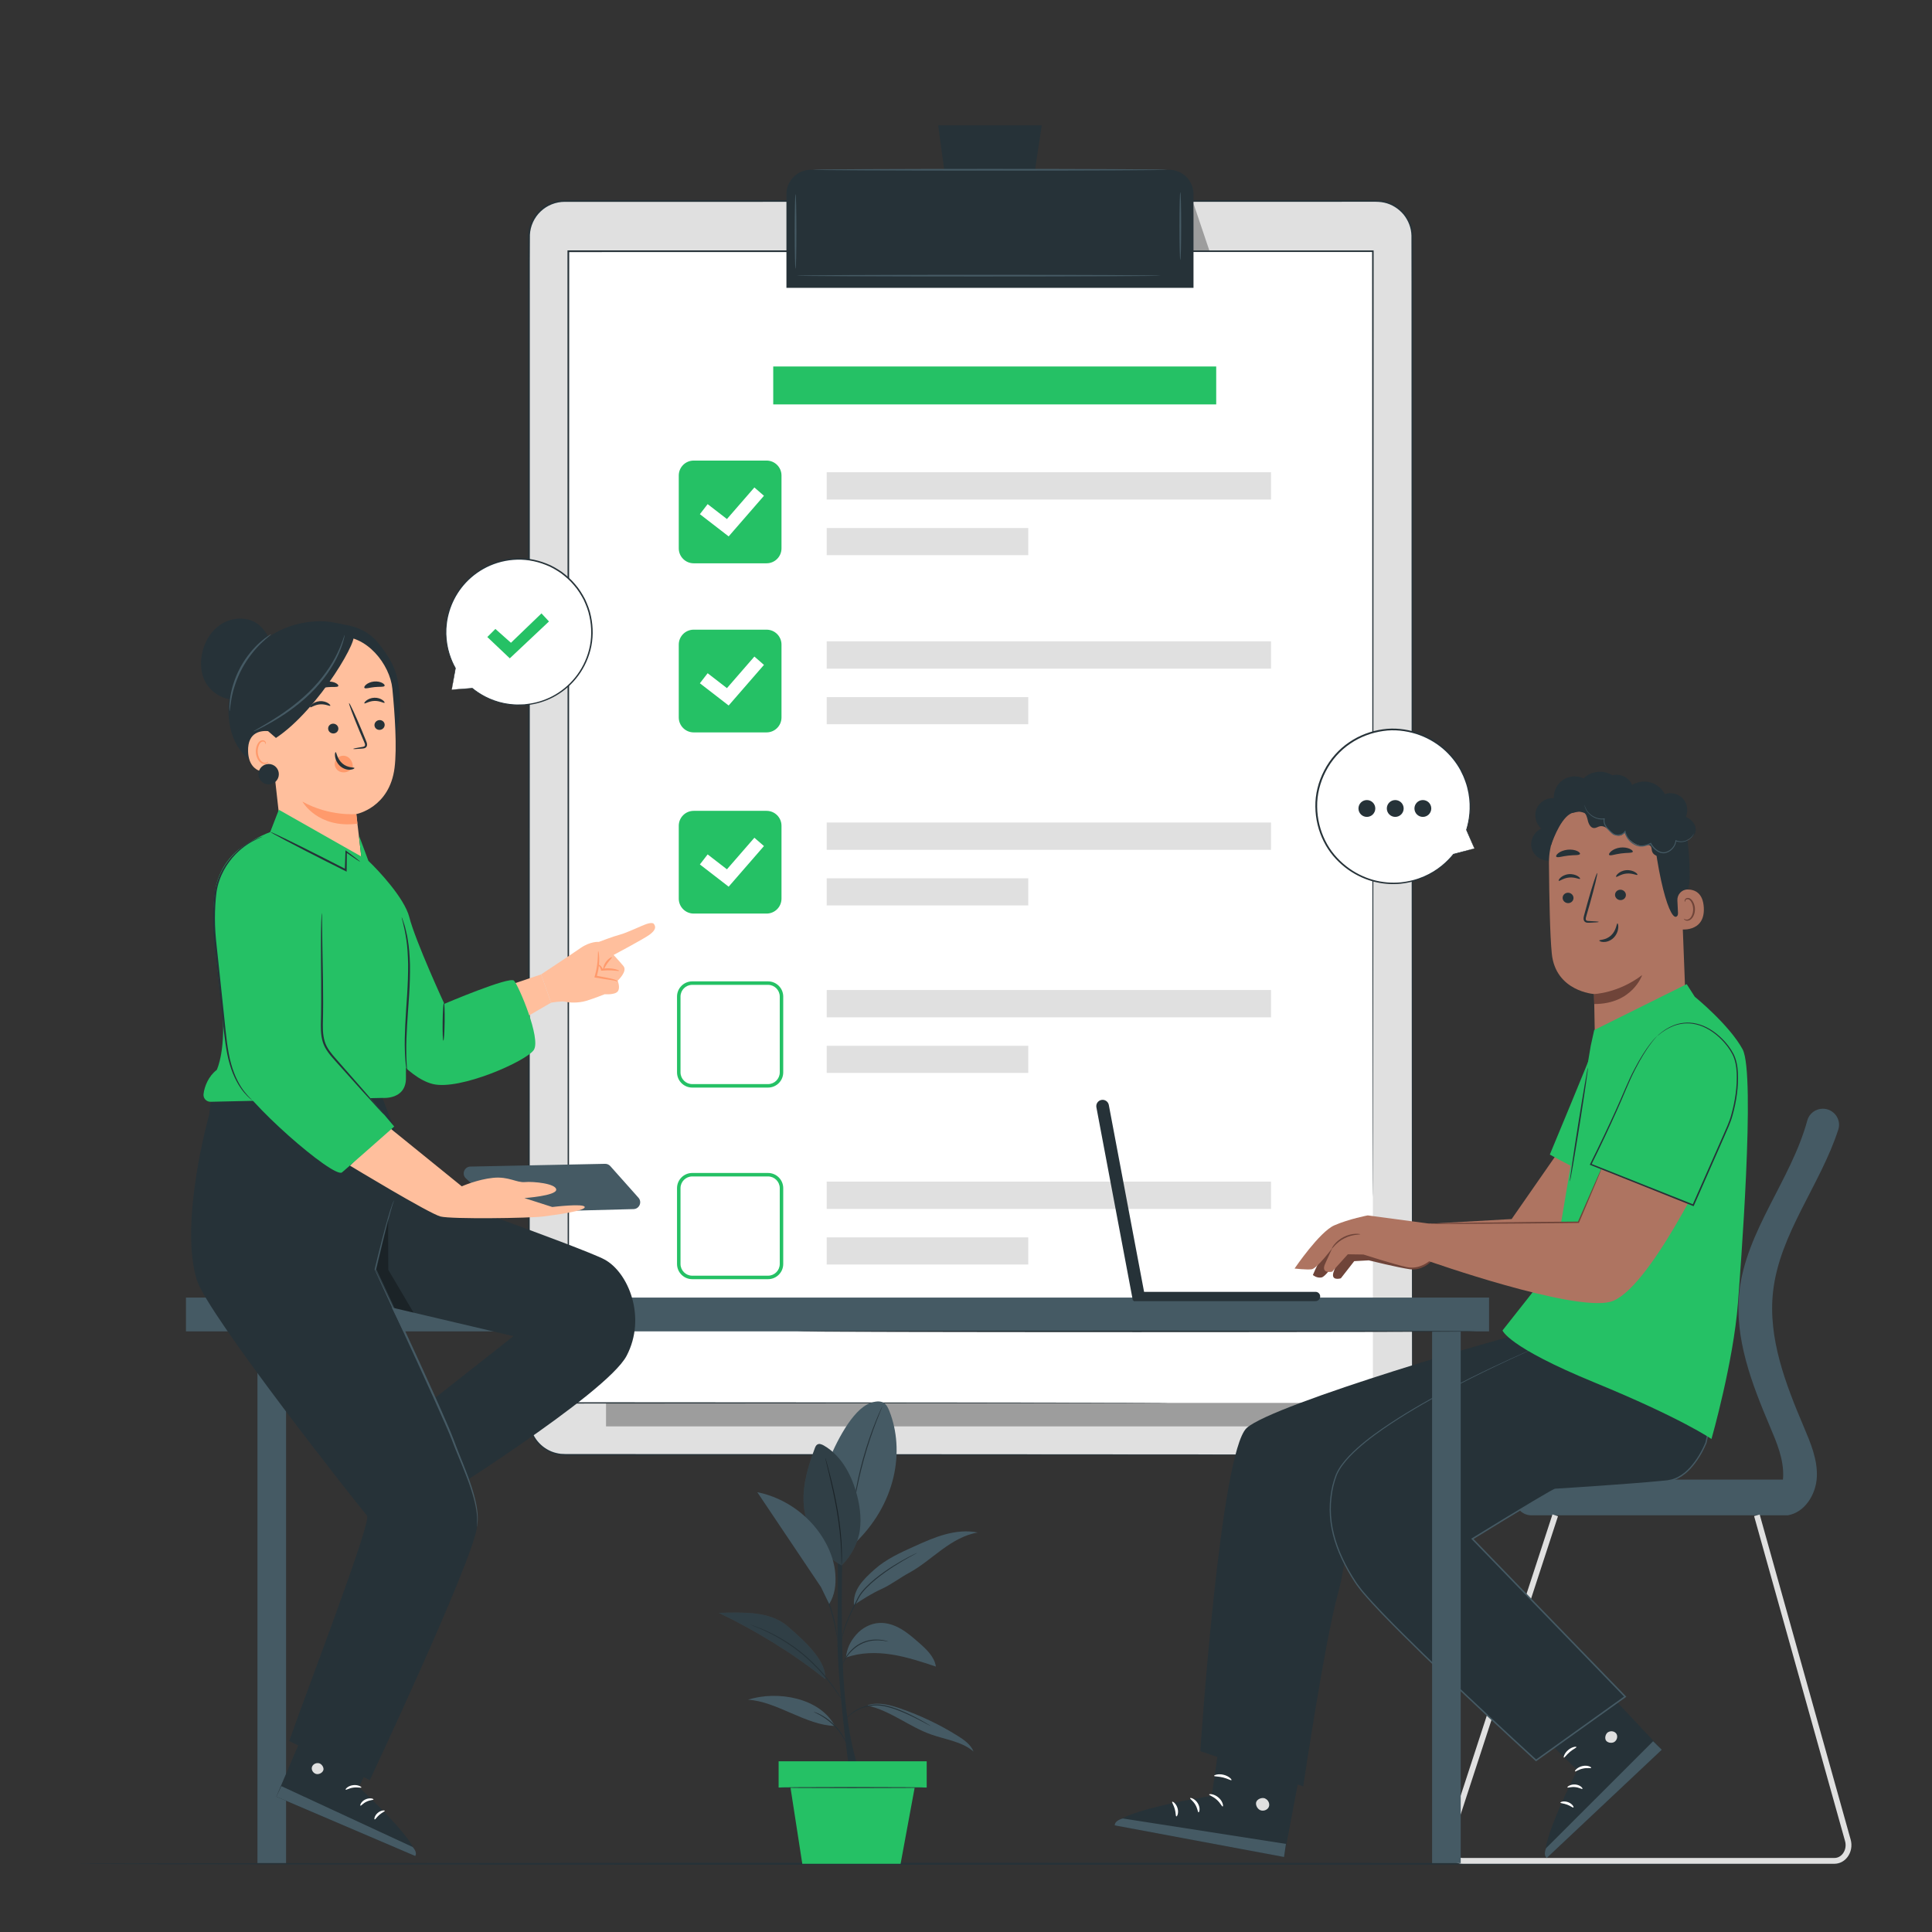 <svg width="500" height="500" viewBox="0 0 500 500" fill="none" xmlns="http://www.w3.org/2000/svg">
<rect x="0" y="0" width="500" height="500" fill="#333333" stroke="none"/>
<path d="M480.143 482.342C480.143 482.486 377.096 482.602 250.011 482.602C122.882 482.602 19.857 482.485 19.857 482.342C19.857 482.198 122.881 482.082 250.011 482.082C377.096 482.082 480.143 482.199 480.143 482.342Z" fill="#263238"/>
<path d="M356.259 376.48H146.128C141.028 376.48 136.893 372.345 136.893 367.245V61.248C136.893 56.147 141.028 52.013 146.128 52.013H356.259C361.36 52.013 365.494 56.148 365.494 61.248V367.245C365.494 372.345 361.359 376.48 356.259 376.48Z" fill="#E0E0E0"/>
<path d="M356.259 376.48C356.259 376.48 356.497 376.46 356.967 376.433C357.436 376.401 358.134 376.294 359.025 376.034C359.905 375.745 360.973 375.259 362.046 374.395C363.103 373.53 364.165 372.265 364.818 370.576C365.162 369.74 365.356 368.789 365.418 367.784C365.471 366.776 365.43 365.703 365.44 364.584C365.437 362.343 365.433 359.892 365.43 357.238C365.424 351.928 365.417 345.802 365.41 338.906C365.393 311.317 365.369 271.4 365.34 222.078C365.332 197.416 365.323 170.402 365.313 141.402C365.31 126.902 365.306 111.905 365.302 96.458C365.3 88.734 365.299 80.898 365.297 72.954C365.292 68.984 365.286 64.988 365.28 60.966C365.241 58.993 364.485 57.058 363.242 55.519C361.972 54.002 360.212 52.874 358.26 52.448C357.284 52.226 356.292 52.206 355.261 52.219C354.239 52.219 353.215 52.219 352.19 52.219C350.139 52.219 348.083 52.22 346.02 52.22C341.894 52.221 337.744 52.221 333.569 52.222C325.22 52.223 316.776 52.224 308.242 52.225C291.174 52.227 273.746 52.229 256.005 52.231C220.522 52.232 183.784 52.234 146.156 52.235C143.854 52.227 141.576 53.135 139.923 54.724C138.256 56.297 137.236 58.523 137.139 60.804C137.093 65.458 137.126 70.136 137.116 74.778C137.116 84.071 137.115 93.303 137.115 102.467C137.114 120.796 137.113 138.856 137.112 156.602C137.108 192.094 137.103 226.328 137.099 258.94C137.092 291.552 137.085 322.542 137.078 351.544C137.077 355.169 137.076 358.764 137.075 362.326C137.083 364.104 137.054 365.889 137.093 367.638C137.151 369.37 137.746 371.062 138.732 372.463C139.72 373.869 141.11 374.966 142.678 375.622C143.467 375.941 144.295 376.147 145.134 376.25C145.971 376.324 146.835 376.307 147.694 376.308C151.126 376.309 154.526 376.31 157.891 376.311C171.353 376.316 184.272 376.321 196.603 376.325C245.926 376.355 285.839 376.379 313.425 376.395C327.214 376.413 337.922 376.427 345.186 376.437C348.814 376.447 351.582 376.454 353.446 376.459C355.305 376.465 356.259 376.48 356.259 376.48C356.259 376.48 355.306 376.495 353.445 376.503C351.581 376.508 348.813 376.515 345.185 376.525C337.921 376.534 327.213 376.548 313.424 376.567C285.838 376.584 245.925 376.607 196.602 376.637C184.271 376.642 171.352 376.646 157.89 376.651C154.525 376.652 151.125 376.653 147.693 376.654C146.836 376.653 145.977 376.672 145.095 376.595C144.223 376.488 143.362 376.275 142.543 375.944C140.913 375.264 139.469 374.125 138.442 372.665C137.416 371.21 136.797 369.45 136.735 367.651C136.694 365.871 136.723 364.109 136.713 362.324C136.712 358.762 136.711 355.167 136.71 351.542C136.704 322.54 136.697 291.55 136.69 258.938C136.686 226.326 136.682 192.091 136.677 156.6C136.676 138.854 136.675 120.794 136.674 102.465C136.674 93.301 136.673 84.069 136.673 74.776C136.683 70.125 136.65 65.478 136.696 60.781C136.798 58.388 137.869 56.051 139.617 54.402C141.35 52.736 143.744 51.782 146.155 51.791C183.783 51.792 220.521 51.794 256.004 51.796C273.746 51.798 291.173 51.8 308.241 51.801C316.775 51.802 325.219 51.803 333.568 51.805C337.742 51.806 341.893 51.806 346.019 51.807C348.082 51.807 350.139 51.808 352.189 51.808C353.214 51.808 354.238 51.808 355.26 51.808C356.271 51.796 357.334 51.815 358.349 52.048C360.389 52.496 362.229 53.674 363.554 55.26C364.852 56.867 365.641 58.892 365.682 60.952C365.686 64.978 365.69 68.979 365.694 72.953C365.692 80.896 365.691 88.733 365.689 96.457C365.685 111.905 365.681 126.901 365.678 141.401C365.668 170.401 365.659 197.415 365.651 222.077C365.621 271.4 365.597 311.316 365.581 338.905C365.573 345.801 365.567 351.927 365.561 357.237C365.557 359.892 365.554 362.342 365.551 364.583C365.537 365.704 365.575 366.769 365.518 367.788C365.452 368.804 365.252 369.763 364.902 370.607C364.235 372.31 363.158 373.58 362.089 374.446C361.004 375.31 359.926 375.793 359.039 376.075C358.141 376.33 357.439 376.429 356.969 376.454C356.497 376.476 356.259 376.48 356.259 376.48Z" fill="#263238"/>
<g opacity="0.3">
<path d="M156.837 369.148H348.697L346.593 329.242V308.001L156.837 337.651V369.148Z" fill="black"/>
</g>
<g opacity="0.3">
<path d="M308.877 52.675L313.237 65.606V71.941H308.321L308.877 52.675Z" fill="black"/>
</g>
<path d="M147.088 65.013V363.068H302.576H355.298V65.013H147.088Z" fill="white"/>
<path d="M355.298 309.772C355.298 309.772 355.287 309.386 355.282 308.626C355.278 307.862 355.273 306.73 355.266 305.239C355.259 302.247 355.249 297.817 355.236 292.046C355.223 280.494 355.205 263.579 355.181 242.106C355.162 199.15 355.134 137.962 355.101 65.013L355.297 65.209C293.78 65.216 222.591 65.225 147.086 65.234L147.307 65.013C147.307 65.097 147.307 65.187 147.307 65.278C147.286 179.856 147.267 284.491 147.252 363.068L147.086 362.902C194.984 362.933 233.855 362.958 260.755 362.975C274.201 362.994 284.655 363.009 291.751 363.02C295.295 363.03 297.999 363.038 299.822 363.044C301.641 363.052 302.574 363.069 302.574 363.069C302.574 363.069 301.641 363.085 299.822 363.094C297.999 363.099 295.294 363.107 291.751 363.118C284.655 363.128 274.201 363.143 260.755 363.163C233.854 363.18 194.984 363.206 147.086 363.236H146.92V363.07C146.905 284.493 146.886 179.858 146.865 65.28C146.865 65.189 146.865 65.098 146.865 65.015V64.794H147.086C222.591 64.803 293.78 64.812 355.297 64.819H355.493V65.015C355.46 137.964 355.433 199.152 355.413 242.108C355.39 263.582 355.371 280.497 355.358 292.048C355.345 297.819 355.335 302.249 355.328 305.241C355.321 306.732 355.316 307.864 355.312 308.628C355.309 309.386 355.298 309.772 355.298 309.772Z" fill="#263238"/>
<path d="M308.877 74.487H203.528V50.257C203.528 46.764 206.36 43.931 209.854 43.931H302.551C306.044 43.931 308.877 46.763 308.877 50.257V74.487Z" fill="#263238"/>
<path d="M269.609 32.44H242.796L245.93 55.423H266.127L269.609 32.44Z" fill="#263238"/>
<path d="M302.109 43.931C302.109 44.053 281.554 44.152 256.204 44.152C230.845 44.152 210.295 44.053 210.295 43.931C210.295 43.809 230.845 43.71 256.204 43.71C281.554 43.71 302.109 43.809 302.109 43.931Z" fill="#455A64"/>
<path d="M205.887 69.557C205.765 69.557 205.666 65.235 205.666 59.904C205.666 54.571 205.765 50.25 205.887 50.25C206.009 50.25 206.108 54.571 206.108 59.904C206.108 65.235 206.009 69.557 205.887 69.557Z" fill="#455A64"/>
<path d="M305.466 67.271C305.344 67.271 305.245 63.347 305.245 58.507C305.245 53.666 305.344 49.743 305.466 49.743C305.588 49.743 305.687 53.666 305.687 58.507C305.687 63.347 305.588 67.271 305.466 67.271Z" fill="#455A64"/>
<path d="M300.386 71.336C300.386 71.458 279.287 71.557 253.265 71.557C227.234 71.557 206.14 71.458 206.14 71.336C206.14 71.214 227.235 71.115 253.265 71.115C279.286 71.115 300.386 71.214 300.386 71.336Z" fill="#455A64"/>
<path d="M328.937 122.215H213.951V129.283H328.937V122.215Z" fill="#E0E0E0"/>
<path d="M266.117 136.653H213.951V143.672H266.117V136.653Z" fill="#E0E0E0"/>
<path d="M198.387 145.781H179.527C177.394 145.781 175.664 144.052 175.664 141.918V123.058C175.664 120.925 177.393 119.195 179.527 119.195H198.387C200.52 119.195 202.25 120.924 202.25 123.058V141.918C202.25 144.052 200.521 145.781 198.387 145.781Z" fill="#25C165"/>
<path d="M188.576 138.822L181.129 133.067L183.137 130.468L188.131 134.327L195.233 126.155L197.712 128.31L188.576 138.822Z" fill="white"/>
<path d="M328.937 165.977H213.951V173.045H328.937V165.977Z" fill="#E0E0E0"/>
<path d="M266.117 180.415H213.951V187.434H266.117V180.415Z" fill="#E0E0E0"/>
<path d="M198.387 189.543H179.527C177.394 189.543 175.664 187.814 175.664 185.68V166.82C175.664 164.687 177.393 162.957 179.527 162.957H198.387C200.52 162.957 202.25 164.686 202.25 166.82V185.68C202.25 187.814 200.521 189.543 198.387 189.543Z" fill="#25C165"/>
<path d="M188.576 182.584L181.129 176.829L183.137 174.23L188.131 178.089L195.233 169.917L197.712 172.072L188.576 182.584Z" fill="white"/>
<path d="M328.937 212.865H213.951V219.933H328.937V212.865Z" fill="#E0E0E0"/>
<path d="M266.117 227.303H213.951V234.322H266.117V227.303Z" fill="#E0E0E0"/>
<path d="M328.937 256.213H213.951V263.281H328.937V256.213Z" fill="#E0E0E0"/>
<path d="M266.117 270.651H213.951V277.67H266.117V270.651Z" fill="#E0E0E0"/>
<path d="M198.387 236.432H179.527C177.394 236.432 175.664 234.703 175.664 232.569V213.709C175.664 211.576 177.393 209.846 179.527 209.846H198.387C200.52 209.846 202.25 211.575 202.25 213.709V232.569C202.25 234.702 200.521 236.432 198.387 236.432Z" fill="#25C165"/>
<path d="M188.576 229.473L181.129 223.718L183.137 221.119L188.131 224.978L195.233 216.806L197.712 218.96L188.576 229.473Z" fill="white"/>
<path d="M198.767 281.464H179.147C176.978 281.464 175.214 279.7 175.214 277.53V257.911C175.214 255.742 176.979 253.978 179.147 253.978H198.767C200.936 253.978 202.701 255.742 202.701 257.911V277.53C202.701 279.7 200.937 281.464 198.767 281.464ZM179.148 254.879C177.476 254.879 176.116 256.239 176.116 257.911V277.53C176.116 279.202 177.476 280.563 179.148 280.563H198.768C200.44 280.563 201.8 279.203 201.8 277.53V257.911C201.8 256.24 200.44 254.879 198.768 254.879H179.148Z" fill="#25C165"/>
<path d="M328.937 305.798H213.951V312.866H328.937V305.798Z" fill="#E0E0E0"/>
<path d="M266.117 320.236H213.951V327.255H266.117V320.236Z" fill="#E0E0E0"/>
<path d="M198.767 331.049H179.147C176.978 331.049 175.214 329.285 175.214 327.115V307.496C175.214 305.327 176.979 303.563 179.147 303.563H198.767C200.936 303.563 202.701 305.327 202.701 307.496V327.115C202.701 329.285 200.937 331.049 198.767 331.049ZM179.148 304.464C177.476 304.464 176.116 305.824 176.116 307.496V327.115C176.116 328.787 177.476 330.148 179.148 330.148H198.768C200.44 330.148 201.8 328.788 201.8 327.115V307.496C201.8 305.825 200.44 304.464 198.768 304.464H179.148Z" fill="#25C165"/>
<path d="M314.754 94.846H200.111V104.661H314.754V94.846Z" fill="#25C165"/>
<path d="M219.894 458.756C219.894 458.756 216.443 435.03 216.731 421.225C217.019 407.421 216.714 391.891 216.714 391.891H218.304C218.304 391.891 217.227 419.291 218.399 435.817C219.57 452.33 222.656 458.756 222.656 458.756H219.894Z" fill="#263238"/>
<path d="M230.174 365.195C229.854 364.384 229.461 363.54 228.725 363.074C227.716 362.435 226.394 362.701 225.267 363.099C220.462 364.798 216.203 373.757 214.26 378.469L220.639 399.963C232.154 389.281 234.148 375.268 230.174 365.195Z" fill="#455A64"/>
<path d="M228.352 363.944C228.36 363.948 228.328 364.044 228.259 364.224C228.177 364.43 228.073 364.689 227.947 365.007C227.667 365.683 227.275 366.667 226.806 367.888C225.866 370.329 224.67 373.741 223.6 377.585C222.535 381.432 221.801 384.973 221.348 387.549C221.121 388.837 220.95 389.882 220.841 390.606C220.786 390.944 220.741 391.219 220.705 391.438C220.671 391.628 220.649 391.727 220.64 391.726C220.631 391.725 220.635 391.623 220.653 391.431C220.676 391.211 220.705 390.933 220.74 390.592C220.818 389.864 220.961 388.813 221.165 387.518C221.571 384.929 222.279 381.372 223.347 377.514C224.42 373.659 225.647 370.246 226.633 367.819C227.125 366.605 227.544 365.63 227.853 364.966C227.998 364.655 228.117 364.403 228.211 364.202C228.296 364.029 228.344 363.94 228.352 363.944Z" fill="#263238"/>
<path d="M217.805 405.116C211.826 401.812 208.302 395.596 207.973 388.773C207.743 384.003 209.209 379.323 210.869 374.845C211.013 374.457 211.184 374.038 211.544 373.834C212.046 373.55 212.673 373.803 213.174 374.088C217.519 376.562 220.151 381.279 221.552 386.079C222.484 389.273 222.967 392.64 222.536 395.939C222.105 399.239 220.219 402.828 217.805 405.116Z" fill="#455A64"/>
<path d="M217.805 405.116C217.796 405.116 217.788 405.017 217.782 404.828C217.778 404.61 217.773 404.337 217.766 404.003C217.764 403.287 217.735 402.251 217.676 400.973C217.561 398.417 217.226 394.893 216.566 391.043C215.903 387.193 215.098 383.746 214.505 381.254C214.213 380.035 213.973 379.036 213.797 378.303C213.722 377.977 213.661 377.711 213.613 377.498C213.574 377.313 213.557 377.215 213.566 377.213C213.575 377.211 213.608 377.304 213.664 377.485C213.725 377.694 213.802 377.956 213.896 378.277C214.093 378.966 214.364 379.967 214.685 381.209C215.325 383.691 216.16 387.138 216.825 390.999C217.487 394.859 217.794 398.4 217.861 400.965C217.896 402.248 217.897 403.286 217.867 404.003C217.853 404.338 217.842 404.611 217.833 404.828C217.824 405.018 217.814 405.117 217.805 405.116Z" fill="#263238"/>
<g opacity="0.3">
<path d="M217.805 405.116C211.826 401.812 208.302 395.596 207.973 388.773C207.743 384.003 209.209 379.323 210.869 374.845C211.013 374.457 211.184 374.038 211.544 373.834C212.046 373.55 212.673 373.803 213.174 374.088C217.519 376.562 220.151 381.279 221.552 386.079C222.484 389.273 222.967 392.64 222.536 395.939C222.105 399.239 220.219 402.828 217.805 405.116Z" fill="black"/>
</g>
<path d="M224.551 441.419C230.436 442.712 235.281 446.863 240.959 448.881C244.715 450.216 248.963 450.689 251.962 453.315C251.242 451.498 249.536 450.288 247.879 449.253C243.21 446.337 238.211 443.95 233.008 442.154C230.337 441.232 227.439 440.461 224.717 441.221" fill="#455A64"/>
<path d="M216.042 446.662C208.672 446.543 200.912 440.269 193.577 439.894C201.254 437.415 212.245 439.44 216.042 446.662Z" fill="#455A64"/>
<path d="M218.922 428.983C222.664 427.634 226.773 427.57 230.704 428.181C234.635 428.792 238.431 430.052 242.206 431.307C241.828 428.75 239.757 426.827 237.812 425.125C236.348 423.844 234.873 422.556 233.193 421.575C231.513 420.594 229.597 419.93 227.654 420.012C225.31 420.111 223.078 421.321 221.54 423.093C220.003 424.866 219.176 426.65 218.922 428.983Z" fill="#455A64"/>
<path d="M203.796 420.845C199.157 416.884 192.13 417.271 186.031 417.409C195.406 421.891 205.508 428.036 213.582 434.578C213.83 430.267 209.657 425.849 203.796 420.845Z" fill="#455A64"/>
<g opacity="0.3">
<path d="M203.796 420.845C199.157 416.884 192.13 417.271 186.031 417.409C195.406 421.891 205.508 428.036 213.582 434.578C213.83 430.267 209.657 425.849 203.796 420.845Z" fill="black"/>
</g>
<path d="M221.008 415.378C223.341 413.823 225.701 412.34 228.143 411.231C230.585 410.122 232.863 408.354 235.221 407.077C238.279 405.421 240.928 403.119 243.735 401.067C246.542 399.014 249.625 397.161 253.06 396.617C250.259 396.039 247.333 396.354 244.574 397.108C241.815 397.861 239.194 399.041 236.587 400.216C232.968 401.846 229.286 403.517 226.328 406.163C223.37 408.809 220.696 411.421 221.008 415.378Z" fill="#455A64"/>
<path d="M240.823 446.662C240.819 446.67 240.738 446.635 240.59 446.561C240.416 446.471 240.204 446.361 239.947 446.228C239.392 445.933 238.595 445.495 237.592 444.991C237.095 444.729 236.545 444.455 235.948 444.175C235.357 443.881 234.715 443.592 234.034 443.297C232.673 442.716 231.154 442.109 229.496 441.715C227.844 441.31 226.197 441.22 224.769 441.596C224.048 441.77 223.37 441.942 222.766 442.194C222.16 442.44 221.62 442.727 221.149 443.024C220.205 443.618 219.545 444.249 219.117 444.703C218.69 445.16 218.482 445.44 218.463 445.426C218.456 445.421 218.501 445.346 218.595 445.209C218.687 445.071 218.836 444.876 219.04 444.634C219.449 444.154 220.098 443.493 221.047 442.868C221.52 442.555 222.066 442.252 222.682 441.992C223.297 441.725 223.991 441.541 224.712 441.36C226.172 440.961 227.883 441.046 229.556 441.459C231.239 441.859 232.767 442.478 234.13 443.075C234.812 443.377 235.453 443.675 236.042 443.978C236.638 444.268 237.185 444.552 237.677 444.825C238.672 445.352 239.456 445.815 239.996 446.138C240.243 446.288 240.448 446.413 240.615 446.514C240.757 446.604 240.828 446.654 240.823 446.662Z" fill="#263238"/>
<path d="M210.545 443.01C210.552 442.993 210.715 443.042 211.007 443.145C211.3 443.244 211.712 443.421 212.208 443.667C213.2 444.157 214.504 444.991 215.729 446.164C216.951 447.341 217.836 448.612 218.365 449.583C218.631 450.068 218.824 450.473 218.935 450.762C219.05 451.049 219.105 451.211 219.088 451.218C219.046 451.237 218.77 450.613 218.204 449.677C217.64 448.741 216.747 447.512 215.546 446.354C214.342 445.201 213.078 444.358 212.12 443.832C211.163 443.303 210.528 443.053 210.545 443.01Z" fill="#263238"/>
<path d="M194.239 420.475C194.242 420.466 194.35 420.499 194.553 420.568C194.781 420.649 195.074 420.754 195.438 420.883C195.831 421.028 196.297 421.2 196.833 421.397C197.377 421.599 197.967 421.897 198.635 422.191C201.288 423.396 204.819 425.423 208.23 428.304C209.912 429.768 211.432 431.256 212.704 432.71C213.971 434.167 215.044 435.538 215.88 436.733C216.721 437.925 217.36 438.918 217.797 439.605C218.004 439.929 218.171 440.191 218.301 440.395C218.415 440.576 218.472 440.674 218.464 440.68C218.457 440.685 218.386 440.598 218.257 440.426C218.128 440.254 217.941 439.998 217.711 439.662C217.247 438.992 216.586 438.016 215.729 436.842C214.876 435.664 213.793 434.311 212.523 432.871C211.248 431.433 209.731 429.96 208.059 428.505C204.67 425.642 201.178 423.603 198.556 422.36C197.896 422.056 197.313 421.747 196.777 421.533C196.249 421.32 195.79 421.135 195.402 420.979C195.047 420.831 194.759 420.711 194.536 420.618C194.338 420.533 194.236 420.484 194.239 420.475Z" fill="#263238"/>
<path d="M229.98 424.84C229.975 424.858 229.766 424.83 229.392 424.764C229.189 424.727 228.965 424.685 228.715 424.639C228.452 424.588 228.144 424.587 227.81 424.552C226.485 424.456 224.554 424.565 222.745 425.551C221.832 426.013 221.067 426.636 220.44 427.261C219.804 427.881 219.322 428.528 218.958 429.093C218.219 430.225 217.99 431.042 217.945 431.027C217.931 431.023 217.972 430.815 218.095 430.452C218.23 430.095 218.439 429.578 218.8 428.995C219.15 428.407 219.626 427.736 220.267 427.091C220.898 426.442 221.681 425.795 222.621 425.319C224.487 424.302 226.484 424.22 227.825 424.367C228.164 424.414 228.475 424.429 228.739 424.494C228.988 424.557 229.212 424.613 229.414 424.664C229.784 424.761 229.985 424.823 229.98 424.84Z" fill="#263238"/>
<path d="M237.387 401.862C237.391 401.87 237.295 401.929 237.108 402.034C236.896 402.149 236.623 402.297 236.286 402.481C235.571 402.866 234.542 403.434 233.292 404.171C232.048 404.917 230.582 405.834 229.023 406.949C227.468 408.066 225.798 409.365 224.256 410.943C223.496 411.737 222.795 412.566 222.306 413.467C221.823 414.394 221.362 415.29 220.938 416.15C220.086 417.869 219.392 419.452 218.89 420.811C218.39 422.171 218.079 423.304 217.894 424.093C217.705 424.882 217.637 425.327 217.611 425.322C217.602 425.321 217.612 425.209 217.64 424.996C217.667 424.783 217.712 424.47 217.793 424.071C217.948 423.272 218.234 422.124 218.714 420.748C219.196 419.372 219.876 417.773 220.719 416.043C221.139 415.177 221.596 414.277 222.076 413.348C222.583 412.405 223.295 411.565 224.065 410.76C225.626 409.163 227.31 407.864 228.881 406.751C230.456 405.642 231.937 404.738 233.197 404.01C234.463 403.292 235.507 402.747 236.238 402.389C236.585 402.224 236.865 402.09 237.084 401.986C237.279 401.897 237.383 401.853 237.387 401.862Z" fill="#263238"/>
<path d="M216.722 424.176C216.704 424.179 216.653 423.957 216.576 423.555C216.49 423.1 216.382 422.53 216.254 421.852C215.973 420.417 215.544 418.442 214.86 416.322C214.182 414.199 213.358 412.352 212.755 411.02C212.469 410.392 212.228 409.864 212.036 409.442C211.868 409.068 211.784 408.857 211.8 408.849C211.816 408.841 211.932 409.036 212.128 409.396C212.324 409.756 212.599 410.282 212.923 410.94C213.57 412.254 214.427 414.101 215.11 416.241C215.799 418.377 216.202 420.372 216.436 421.819C216.551 422.544 216.634 423.131 216.677 423.539C216.723 423.947 216.74 424.173 216.722 424.176Z" fill="#263238"/>
<path d="M216.188 407.409C216.003 404.625 215.096 401.919 213.791 399.453C210.214 392.69 203.491 387.676 195.988 386.177C201.482 394.365 206.976 402.554 212.47 410.742L214.598 415.126C216.051 412.743 216.373 410.193 216.188 407.409Z" fill="#455A64"/>
<path d="M239.83 455.821H201.506V462.614H239.83V455.821Z" fill="#25C165"/>
<path d="M204.368 461.266L207.631 482.342H233.074L236.968 461.266H204.368Z" fill="#25C165"/>
<path d="M239.809 462.622C239.809 462.696 231.164 462.757 220.503 462.757C209.838 462.757 201.195 462.697 201.195 462.622C201.195 462.548 209.838 462.487 220.503 462.487C231.164 462.487 239.809 462.547 239.809 462.622Z" fill="#263238"/>
<path d="M381.57 219.587L379.538 214.764C380.746 210.997 380.851 206.82 379.561 202.706C376.519 193.001 366.401 187.097 356.451 189.201C344.954 191.633 338.009 203.413 341.558 214.708C344.57 224.297 354.486 230.187 364.351 228.262C369.246 227.306 373.332 224.66 376.171 221.073L376.167 221.083L381.57 219.587Z" fill="white"/>
<path d="M381.57 219.587C381.577 219.591 381.466 219.627 381.241 219.696C380.989 219.771 380.652 219.872 380.222 220.001C379.279 220.276 377.929 220.668 376.192 221.174C376.142 221.189 376.089 221.16 376.075 221.11C376.069 221.088 376.071 221.064 376.079 221.045L376.083 221.035L376.246 221.132C374.72 223.083 372.283 225.465 368.647 227.077C366.841 227.885 364.755 228.464 362.476 228.71C360.197 228.936 357.724 228.767 355.245 228.091C352.771 227.405 350.303 226.198 348.093 224.463C345.892 222.73 343.915 220.479 342.579 217.768C341.224 215.075 340.45 211.984 340.413 208.799C340.355 205.61 341.162 202.347 342.695 199.406C344.234 196.423 346.491 193.881 349.169 192.088C351.829 190.267 354.856 189.169 357.868 188.745C360.889 188.304 363.892 188.681 366.586 189.533C369.286 190.395 371.687 191.779 373.653 193.458C375.615 195.146 377.146 197.115 378.239 199.141C378.487 199.66 378.732 200.17 378.972 200.672C379.2 201.179 379.359 201.705 379.551 202.205C379.918 203.214 380.148 204.225 380.324 205.199C381.008 209.124 380.389 212.466 379.627 214.793L379.624 214.729C380.255 216.286 380.747 217.502 381.093 218.356C381.247 218.745 381.369 219.052 381.46 219.282C381.54 219.487 381.577 219.59 381.57 219.587C381.563 219.583 381.51 219.473 381.414 219.262C381.311 219.031 381.173 218.723 380.999 218.332C380.635 217.501 380.116 216.317 379.452 214.8C379.443 214.78 379.443 214.755 379.449 214.735C380.164 212.416 380.735 209.11 380.027 205.25C379.845 204.292 379.61 203.298 379.242 202.308C379.05 201.817 378.89 201.301 378.662 200.805C378.423 200.313 378.179 199.813 377.931 199.305C376.845 197.322 375.331 195.399 373.398 193.752C371.462 192.115 369.103 190.769 366.456 189.935C363.816 189.11 360.878 188.75 357.927 189.188C354.983 189.61 352.027 190.689 349.431 192.469C346.818 194.222 344.615 196.706 343.111 199.621C341.614 202.493 340.823 205.68 340.877 208.794C340.91 211.905 341.661 214.929 342.979 217.563C344.278 220.216 346.205 222.422 348.354 224.127C350.512 225.833 352.926 227.027 355.348 227.711C357.776 228.385 360.201 228.565 362.44 228.358C364.68 228.131 366.737 227.577 368.522 226.797C372.116 225.242 374.55 222.92 376.094 221.013C376.126 220.971 376.186 220.964 376.228 220.996C376.263 221.023 376.273 221.071 376.257 221.11L376.253 221.12L376.14 220.99C377.865 220.537 379.206 220.186 380.142 219.94C380.587 219.827 380.935 219.738 381.195 219.671C381.436 219.612 381.562 219.583 381.57 219.587Z" fill="#263238"/>
<path d="M353.746 211.411C354.949 211.411 355.925 210.436 355.925 209.232C355.925 208.029 354.949 207.053 353.746 207.053C352.542 207.053 351.567 208.029 351.567 209.232C351.567 210.436 352.542 211.411 353.746 211.411Z" fill="#263238"/>
<path d="M363.267 209.232C363.267 210.436 362.291 211.411 361.088 211.411C359.884 211.411 358.908 210.435 358.908 209.232C358.908 208.028 359.884 207.053 361.088 207.053C362.291 207.053 363.267 208.029 363.267 209.232Z" fill="#263238"/>
<path d="M368.235 211.411C369.438 211.411 370.414 210.436 370.414 209.232C370.414 208.029 369.438 207.053 368.235 207.053C367.031 207.053 366.056 208.029 366.056 209.232C366.056 210.436 367.031 211.411 368.235 211.411Z" fill="#263238"/>
<path d="M116.908 178.486L117.856 172.923C116.178 169.984 115.265 166.56 115.386 162.929C115.734 152.488 124.48 144.306 134.921 144.654C145.362 145.002 153.544 153.748 153.196 164.189C152.848 174.63 144.102 182.812 133.661 182.464C129.301 182.319 125.339 180.705 122.223 178.12L122.229 178.129L116.908 178.486Z" fill="white"/>
<path d="M116.908 178.486C116.903 178.491 117.014 178.488 117.24 178.478C117.486 178.466 117.821 178.449 118.252 178.428C119.178 178.377 120.514 178.303 122.236 178.207C122.279 178.205 122.313 178.167 122.31 178.124C122.309 178.109 122.303 178.094 122.295 178.082L122.289 178.073L122.174 178.18C123.984 179.7 126.737 181.425 130.449 182.211C131.373 182.402 132.35 182.533 133.368 182.585C133.877 182.619 134.397 182.582 134.925 182.584C135.189 182.575 135.456 182.588 135.724 182.561C135.991 182.53 136.26 182.499 136.531 182.468C138.698 182.224 140.975 181.584 143.147 180.447C145.317 179.315 147.378 177.689 149.074 175.613C150.771 173.542 152.096 171.018 152.811 168.228C153.535 165.442 153.578 162.394 152.93 159.427C152.642 157.931 152.065 156.493 151.42 155.082C150.689 153.714 149.877 152.356 148.818 151.174C147.823 149.956 146.628 148.941 145.401 148.014C144.124 147.156 142.809 146.361 141.392 145.838C138.595 144.72 135.604 144.272 132.759 144.527C129.912 144.764 127.22 145.639 124.91 146.954C122.594 148.267 120.657 150.012 119.179 151.944C116.202 155.833 115.131 160.351 115.259 164.094C115.378 167.878 116.588 170.903 117.787 172.965L117.777 172.911C117.49 174.718 117.269 176.116 117.115 177.083C117.046 177.535 116.993 177.885 116.954 178.141C116.918 178.374 116.903 178.491 116.908 178.486C116.908 178.486 116.939 178.355 116.986 178.112C117.035 177.853 117.102 177.498 117.188 177.04C117.361 176.089 117.612 174.714 117.936 172.937C117.94 172.918 117.935 172.898 117.926 172.883C116.766 170.821 115.601 167.82 115.512 164.086C115.413 160.391 116.495 155.952 119.436 152.143C120.897 150.25 122.806 148.544 125.082 147.262C127.354 145.978 129.994 145.126 132.786 144.9C135.576 144.654 138.507 145.099 141.245 146.196C142.633 146.708 143.92 147.49 145.171 148.33C146.372 149.239 147.544 150.233 148.518 151.427C149.556 152.585 150.351 153.916 151.068 155.255C151.699 156.637 152.267 158.045 152.55 159.51C153.187 162.415 153.15 165.404 152.446 168.136C151.751 170.872 150.457 173.35 148.798 175.388C147.14 177.431 145.122 179.036 142.993 180.157C140.863 181.284 138.628 181.925 136.495 182.177C136.228 182.21 135.963 182.242 135.7 182.274C135.437 182.302 135.173 182.291 134.914 182.301C134.394 182.302 133.881 182.343 133.379 182.312C132.374 182.267 131.41 182.145 130.497 181.964C126.83 181.217 124.09 179.54 122.273 178.059C122.239 178.031 122.19 178.035 122.161 178.069C122.137 178.097 122.137 178.138 122.157 178.166L122.163 178.174L122.222 178.049C120.525 178.184 119.209 178.288 118.296 178.361C117.857 178.398 117.516 178.427 117.266 178.448C117.036 178.469 116.908 178.486 116.908 178.486Z" fill="#263238"/>
<path d="M126.116 164.859L128.204 162.771L132.231 166.351L140.135 158.745L142.074 160.833L131.933 170.377L126.116 164.859Z" fill="#25C165"/>
<path d="M461.417 382.918C461.442 382.683 461.464 382.449 461.474 382.215C461.675 377.715 459.847 373.403 458.088 369.254C453.371 358.133 448.808 346.334 450.134 334.332C451.887 318.461 463.557 305.335 467.723 289.985C468.213 288.178 469.872 286.935 471.749 286.935C474.566 286.935 476.611 289.665 475.747 292.339C471.107 306.694 460.521 319.278 458.859 334.332C457.534 346.334 462.097 358.133 466.813 369.254C468.572 373.402 470.4 377.715 470.199 382.215C469.999 386.715 467.104 391.444 462.645 392.165H462.213H453.921H396.325C394.014 392.165 392.141 390.297 392.141 387.994V387.09C392.141 384.786 394.014 382.918 396.325 382.918H461.417Z" fill="#455A64"/>
<path d="M474.753 482.342H378.514C377.17 482.342 375.919 481.682 375.083 480.529C374.124 479.207 373.861 477.469 374.38 475.879L401.775 391.931L403.204 392.398L375.809 476.346C375.439 477.48 375.622 478.714 376.299 479.646C376.849 480.404 377.656 480.839 378.514 480.839H474.753C475.598 480.839 476.371 480.435 476.927 479.702C477.601 478.813 477.816 477.614 477.504 476.495L453.96 392.367L455.407 391.962L478.95 476.09C479.389 477.66 479.08 479.35 478.123 480.611C477.29 481.711 476.061 482.342 474.753 482.342Z" fill="#E0E0E0"/>
<path d="M339.773 329.966C339.773 329.966 343.278 321.449 346.74 319.647C350.202 317.846 354.611 316.694 354.611 316.694H370.025L370.178 326.673C370.178 326.673 367.952 328.905 364.901 328.483C361.85 328.061 354.233 326.178 354.233 326.178L350.473 326.384L347.008 330.828C347.008 330.828 344.195 331.683 345.185 329.021C346.175 326.359 346.617 325.186 346.617 325.186C346.617 325.186 343.289 330.365 342.012 330.603C340.735 330.841 339.773 329.966 339.773 329.966Z" fill="#6F4439"/>
<path d="M403.479 297.846L391.213 315.489L370.026 316.695L369.737 326.374L385.701 329.517C393.993 331.149 402.558 328.607 408.615 322.714L410.951 301.375L403.479 297.846Z" fill="#AE7461"/>
<path d="M393.966 444.173L408.223 458.115C408.223 458.115 397.93 477.988 400.298 480.833L430.06 452.828L408.794 430.149L393.966 444.173Z" fill="#263238"/>
<path d="M416.273 448.24C416.99 447.847 417.967 448.083 418.354 448.758C418.741 449.433 418.453 450.436 417.742 450.842C417.032 451.248 415.848 451 415.542 450.282C415.236 449.565 415.638 448.401 416.417 448.171" fill="#E0E0E0"/>
<path d="M430.061 452.829L427.823 450.631L400.125 478.304C400.125 478.304 399.315 480.095 400.299 480.834L430.061 452.829Z" fill="#455A64"/>
<path d="M407.606 458.427C407.741 458.56 408.527 457.938 409.659 457.706C410.788 457.445 411.719 457.692 411.801 457.512C411.91 457.36 410.916 456.744 409.548 457.049C408.179 457.34 407.455 458.331 407.606 458.427Z" fill="white"/>
<path d="M405.639 462.582C405.732 462.746 406.582 462.387 407.625 462.502C408.673 462.587 409.392 463.097 409.531 462.954C409.688 462.847 409.028 461.95 407.726 461.831C406.428 461.701 405.519 462.448 405.639 462.582Z" fill="white"/>
<path d="M407.206 467.775C407.366 467.68 406.919 466.805 405.834 466.405C404.752 465.997 403.786 466.346 403.833 466.518C403.858 466.708 404.681 466.696 405.566 467.038C406.46 467.358 407.049 467.897 407.206 467.775Z" fill="white"/>
<path d="M404.732 454.871C404.912 454.939 405.399 454.122 406.27 453.402C407.128 452.665 408.013 452.323 407.977 452.134C407.967 451.956 406.862 452.036 405.847 452.898C404.826 453.753 404.558 454.831 404.732 454.871Z" fill="white"/>
<path d="M395.642 344.798C393.035 344.798 329.527 363.298 322.655 369.551C315.783 375.805 310.642 453.191 310.642 453.191L337.271 462.321C337.271 462.321 342.883 424.527 346.285 412.32C348.989 402.617 348.367 393.556 348.367 393.556L401.093 370.594L395.642 344.798Z" fill="#263238"/>
<path d="M397.243 348.89C396.058 349.411 349.916 369.112 345.579 382.311C342.045 393.067 346.154 402.537 351.09 409.939C356.663 418.295 397.532 455.588 397.532 455.588L420.598 439.095L381.052 398.255C381.052 398.255 401.801 385.446 402.512 385.446C403.223 385.446 424.792 384.02 431.629 383.246C438.014 382.523 441.507 373.368 441.507 373.368L447.202 347.119L404.408 337.243L397.243 348.89Z" fill="#263238"/>
<path d="M397.243 348.89C397.243 348.89 397.391 348.627 397.694 348.123C398.002 347.615 398.454 346.868 399.05 345.885C400.254 343.912 402.033 340.999 404.349 337.205L404.376 337.161L404.426 337.173C413.97 339.36 428.674 342.73 447.235 346.984L447.367 347.014L447.338 347.147C445.633 355.038 443.718 363.903 441.666 373.401L441.663 373.415L441.659 373.425C440.683 375.773 439.366 378.033 437.596 380.005C436.709 380.985 435.663 381.855 434.467 382.495C434.171 382.662 433.869 382.819 433.541 382.921C433.216 383.025 432.908 383.191 432.564 383.234C432.227 383.297 431.888 383.377 431.55 383.425L430.539 383.532C425.137 384.066 419.549 384.465 413.802 384.884C410.928 385.08 408.014 385.279 405.063 385.48C404.324 385.525 403.583 385.57 402.839 385.615L402.553 385.627C402.491 385.624 402.499 385.647 402.471 385.649C402.454 385.651 402.397 385.681 402.362 385.696C402.203 385.765 402.037 385.858 401.874 385.941L400.897 386.481C399.599 387.22 398.303 387.987 397.003 388.762C391.806 391.869 386.525 395.107 381.153 398.416L381.19 398.121C391.039 408.29 401.414 419.003 412.073 430.008C414.985 433.016 417.876 436.001 420.739 438.958L420.897 439.121L420.713 439.253C412.846 444.876 405.141 450.384 397.644 455.743L397.518 455.833L397.404 455.728C389.145 448.158 381.213 440.751 373.684 433.552C369.92 429.953 366.259 426.403 362.738 422.881C359.218 419.36 355.8 415.901 352.721 412.298C352.318 411.864 351.986 411.368 351.62 410.905C351.262 410.435 350.895 409.973 350.594 409.472C349.956 408.494 349.348 407.505 348.787 406.499C347.656 404.493 346.682 402.433 345.921 400.33C345.162 398.227 344.61 396.082 344.331 393.933C344.058 391.783 344.053 389.64 344.287 387.564C344.512 385.484 344.993 383.478 345.725 381.594C346.535 379.725 347.819 378.183 349.129 376.777C351.818 374.006 354.766 371.769 357.64 369.767C363.413 365.785 368.926 362.698 373.786 360.094C378.654 357.497 382.903 355.42 386.383 353.768C389.864 352.117 392.581 350.9 394.424 350.089C395.344 349.691 396.045 349.388 396.523 349.181C396.998 348.983 397.243 348.89 397.243 348.89C397.243 348.89 397.006 349.006 396.537 349.216C396.062 349.43 395.365 349.744 394.452 350.155C392.618 350.986 389.911 352.223 386.441 353.892C382.971 355.562 378.733 357.656 373.878 360.268C369.031 362.887 363.531 365.987 357.782 369.974C354.92 371.976 351.986 374.215 349.326 376.968C348.032 378.362 346.768 379.893 345.987 381.707C345.277 383.545 344.797 385.55 344.581 387.601C344.353 389.654 344.361 391.772 344.635 393.897C344.914 396.022 345.464 398.144 346.219 400.226C346.976 402.309 347.945 404.351 349.071 406.343C349.629 407.342 350.235 408.324 350.871 409.296C351.173 409.795 351.535 410.249 351.888 410.711C352.25 411.168 352.574 411.654 352.978 412.087C356.046 415.667 359.467 419.123 362.987 422.637C366.508 426.153 370.171 429.697 373.937 433.292C381.469 440.482 389.404 447.884 397.663 455.448L397.423 455.434C404.918 450.073 412.622 444.563 420.487 438.938L420.46 439.233C417.597 436.276 414.706 433.291 411.793 430.283C401.137 419.275 390.764 408.56 380.917 398.389L380.752 398.218L380.954 398.094C386.329 394.786 391.612 391.551 396.814 388.446C398.116 387.671 399.412 386.904 400.716 386.164L401.702 385.62C401.872 385.534 402.031 385.444 402.214 385.364C402.265 385.343 402.289 385.324 402.362 385.302C402.424 385.284 402.518 385.259 402.551 385.263L402.822 385.251C403.564 385.207 404.303 385.162 405.04 385.118C407.99 384.919 410.903 384.723 413.777 384.529C419.522 384.116 425.113 383.721 430.505 383.195C431.868 383.108 433.153 382.835 434.31 382.2C435.463 381.585 436.483 380.742 437.353 379.783C439.088 377.858 440.402 375.611 441.36 373.312L441.353 373.335C443.421 363.841 445.351 354.979 447.07 347.091L447.174 347.254C428.626 342.944 413.932 339.529 404.395 337.313L404.471 337.281C402.125 341.064 400.323 343.97 399.104 345.937C398.496 346.91 398.035 347.649 397.72 348.152C397.408 348.645 397.243 348.89 397.243 348.89Z" fill="#455A64"/>
<path d="M401.441 222.672C399.363 223.095 397.076 221.741 396.446 219.717C395.816 217.692 396.933 215.281 398.884 214.45C397.462 213.227 396.943 211.061 397.657 209.326C398.37 207.591 400.262 206.417 402.133 206.547C402.049 204.697 402.996 202.832 404.541 201.81C406.085 200.787 408.171 200.643 409.842 201.443C411.727 199.517 415.007 199.165 417.259 200.645C419.022 200.157 421.06 200.941 422.042 202.484C423.024 204.027 422.871 206.205 421.683 207.595" fill="#263238"/>
<path d="M418.558 204.819L417.611 204.903C408.08 205.745 400.794 213.764 400.868 223.332C400.937 232.231 401.127 242.061 401.604 246.796C402.593 256.6 412.545 257.258 412.545 257.258L412.758 269.123L436.513 266.279L434.839 223.327C434.816 213.059 428.822 204.513 418.558 204.819Z" fill="#AE7461"/>
<path d="M412.532 257.257C412.532 257.257 418.764 257.074 424.99 252.35C424.99 252.35 422.463 259.859 412.591 259.841L412.532 257.257Z" fill="#6F4439"/>
<path d="M404.41 232.433C404.449 233.175 405.11 233.755 405.887 233.728C406.662 233.701 407.259 233.079 407.22 232.337C407.181 231.595 406.52 231.015 405.745 231.041C404.968 231.068 404.37 231.691 404.41 232.433Z" fill="#263238"/>
<path d="M403.403 227.947C403.593 228.115 404.585 227.235 406.094 227.105C407.599 226.954 408.775 227.632 408.922 227.433C408.995 227.344 408.789 227.029 408.276 226.721C407.771 226.413 406.931 226.145 405.992 226.232C405.053 226.32 404.293 226.736 403.87 227.13C403.437 227.529 403.31 227.873 403.403 227.947Z" fill="#263238"/>
<path d="M417.971 231.652C418.01 232.394 418.672 232.973 419.448 232.946C420.223 232.92 420.82 232.297 420.781 231.555C420.742 230.813 420.08 230.233 419.306 230.26C418.53 230.286 417.932 230.91 417.971 231.652Z" fill="#263238"/>
<path d="M418.253 226.918C418.443 227.085 419.437 226.206 420.944 226.077C422.449 225.926 423.624 226.604 423.772 226.405C423.845 226.316 423.641 226.001 423.126 225.694C422.621 225.387 421.782 225.118 420.843 225.205C419.904 225.293 419.144 225.709 418.721 226.103C418.289 226.499 418.16 226.844 418.253 226.918Z" fill="#263238"/>
<path d="M413.768 238.587C413.768 238.5 412.816 238.421 411.279 238.361C410.89 238.355 410.519 238.311 410.431 238.054C410.316 237.784 410.44 237.354 410.587 236.89C410.867 235.926 411.159 234.916 411.466 233.857C412.679 229.542 413.52 226.007 413.346 225.96C413.172 225.913 412.048 229.372 410.835 233.687C410.545 234.75 410.268 235.764 410.005 236.733C409.898 237.184 409.691 237.702 409.939 238.262C410.068 238.541 410.369 238.725 410.622 238.769C410.876 238.822 411.093 238.808 411.284 238.802C412.821 238.75 413.77 238.673 413.768 238.587Z" fill="#263238"/>
<path d="M416.432 221.23C416.665 221.595 417.921 221.066 419.508 220.874C421.09 220.646 422.458 220.827 422.568 220.417C422.614 220.222 422.301 219.904 421.7 219.648C421.104 219.392 420.218 219.232 419.268 219.357C418.318 219.484 417.518 219.867 417.026 220.267C416.529 220.669 416.327 221.056 416.432 221.23Z" fill="#263238"/>
<path d="M402.78 221.734C403.128 222.048 404.341 221.583 405.837 221.434C407.328 221.241 408.622 221.42 408.882 221.036C408.995 220.851 408.765 220.525 408.182 220.25C407.608 219.975 406.671 219.792 405.645 219.909C404.619 220.027 403.755 220.416 403.265 220.813C402.767 221.212 402.624 221.58 402.78 221.734Z" fill="#263238"/>
<path d="M401.414 218.747C401.414 218.747 403.459 212.372 406.296 210.675C409.73 208.622 411.623 212.423 414.958 211.165C418.293 209.907 421.571 207.938 425.299 210.272C429.38 212.827 427.767 215.015 428.388 219.349C430.907 236.92 434.573 241.628 434.755 233.23C434.775 232.31 437.239 231.362 437.274 227.479C437.318 222.444 436.975 216.367 435.547 212.923C434.344 210.02 432.459 208.108 429.205 206.103C424.069 202.939 417.443 203.447 412.988 204.297C408.533 205.148 400.324 211.087 401.414 218.747Z" fill="#263238"/>
<path d="M434.106 233.02C434.034 231.5 435.233 230.188 436.755 230.198C438.601 230.21 440.73 231.069 440.943 234.863C441.322 241.592 434.488 240.584 434.466 240.392C434.451 240.261 434.24 235.837 434.106 233.02Z" fill="#AE7461"/>
<path d="M435.788 237.777C435.816 237.754 435.91 237.853 436.113 237.932C436.311 238.01 436.647 238.052 436.99 237.901C437.686 237.6 438.221 236.438 438.186 235.223C438.169 234.61 438.008 234.034 437.763 233.563C437.53 233.082 437.192 232.756 436.831 232.713C436.47 232.65 436.229 232.879 436.157 233.073C436.077 233.266 436.127 233.398 436.093 233.412C436.075 233.43 435.942 233.307 435.981 233.026C436.001 232.891 436.071 232.728 436.222 232.59C436.376 232.45 436.61 232.369 436.86 232.382C437.381 232.389 437.875 232.84 438.143 233.356C438.44 233.873 438.636 234.52 438.655 235.208C438.688 236.567 438.066 237.875 437.109 238.21C436.642 238.36 436.24 238.24 436.027 238.093C435.809 237.939 435.765 237.791 435.788 237.777Z" fill="#6F4439"/>
<path d="M432.825 220.031C432.006 220.703 431.14 221.398 430.099 221.595C429.058 221.792 427.804 221.295 427.535 220.27C427.414 219.81 427.48 219.258 427.141 218.924C426.737 218.526 426.072 218.72 425.516 218.83C423.583 219.209 421.114 217.256 420.449 215.402C420.017 216.191 418.948 216.513 418.151 216.094C417.355 215.675 417.056 215.423 416.407 214.8C415.758 214.177 414.878 213.647 414.002 213.851C413.512 213.965 413.074 214.302 412.571 214.302C411.683 214.302 411.161 213.308 410.951 212.445C410.74 211.582 410.546 210.571 409.758 210.162C409.028 209.782 408.154 210.116 407.353 210.308C406.553 210.499 405.488 210.401 405.211 209.626C405.065 209.22 405.205 208.766 405.404 208.383C406.303 206.646 408.517 205.714 410.388 206.284C410.848 204.009 412.769 202.1 415.048 201.654C417.326 201.208 419.825 202.252 421.109 204.185C422.414 202.773 424.426 202.051 426.331 202.312C428.236 202.573 429.98 203.809 430.857 205.52C432.451 204.946 434.368 205.413 435.52 206.655C436.672 207.898 436.992 209.844 436.3 211.39C437.567 211.972 438.706 213.08 438.853 214.466C439.001 215.853 437.77 217.356 436.398 217.109C437.035 218.142 436.724 219.649 435.73 220.346C434.735 221.043 433.213 220.821 432.459 219.869" fill="#263238"/>
<path d="M410.064 208.301C410.058 208.302 410.063 208.343 410.076 208.424C410.092 208.504 410.107 208.625 410.15 208.779C410.239 209.083 410.404 209.531 410.752 210.029C411.101 210.519 411.623 211.073 412.38 211.484C413.123 211.901 414.117 212.18 415.198 212.025L415.071 211.887C414.913 212.479 415.031 213.163 415.369 213.728C415.693 214.304 416.166 214.798 416.663 215.277C416.916 215.505 417.143 215.78 417.482 215.981C417.812 216.173 418.195 216.267 418.58 216.282C419.345 216.312 420.179 216.002 420.671 215.317L420.414 215.268C420.703 216.587 421.579 217.854 422.857 218.562C423.535 218.967 424.35 219.179 425.124 219.089C425.9 219.013 426.602 218.721 427.253 218.42L427.067 218.357C427.501 219.159 428.118 219.822 428.838 220.288C429.545 220.754 430.453 220.984 431.232 220.718C432.786 220.243 433.72 218.833 433.822 217.574L433.676 217.658C434.5 218.017 435.347 217.983 436.012 217.793C436.687 217.607 437.199 217.261 437.556 216.934C437.915 216.6 438.115 216.273 438.233 216.048C438.339 215.816 438.38 215.689 438.372 215.686C438.336 215.661 438.195 216.216 437.48 216.85C437.122 217.154 436.62 217.473 435.969 217.636C435.328 217.805 434.524 217.817 433.762 217.471L433.63 217.411L433.616 217.555C433.505 218.731 432.602 220.049 431.16 220.473C430.453 220.706 429.655 220.5 428.985 220.059C428.312 219.619 427.723 218.98 427.319 218.226L427.255 218.106L427.132 218.162C426.49 218.456 425.813 218.731 425.095 218.799C424.378 218.878 423.648 218.69 423.001 218.307C421.794 217.638 420.972 216.452 420.692 215.204L420.622 214.89L420.435 215.154C420.02 215.74 419.276 216.031 418.588 216.006C418.243 215.995 417.903 215.913 417.615 215.748C417.335 215.59 417.1 215.319 416.843 215.089C416.347 214.62 415.887 214.145 415.58 213.609C415.259 213.081 415.154 212.481 415.286 211.945L415.327 211.78L415.159 211.806C414.142 211.966 413.187 211.717 412.462 211.329C411.724 210.948 411.205 210.423 410.851 209.959C410.154 208.994 410.111 208.281 410.064 208.301Z" fill="#455A64"/>
<path d="M413.897 243.417C413.912 243.164 415.594 243.362 416.96 242.067C418.33 240.775 418.357 238.96 418.593 238.976C418.701 238.965 418.872 239.414 418.801 240.173C418.737 240.918 418.368 241.973 417.533 242.765C416.696 243.554 415.674 243.814 414.978 243.789C414.267 243.769 413.873 243.531 413.897 243.417Z" fill="#263238"/>
<path d="M316.696 443.232L313.595 464.76C313.595 464.76 289.471 468.487 288.49 472.403L332.305 480.585L338.588 447.263L316.696 443.232Z" fill="#263238"/>
<path d="M327.473 465.491C328.281 465.869 328.701 466.881 328.356 467.656C328.011 468.431 326.942 468.823 326.127 468.458C325.313 468.094 324.769 466.892 325.204 466.161C325.639 465.43 326.922 465.035 327.626 465.573" fill="#E0E0E0"/>
<path d="M332.305 480.584L332.799 477.198L290.605 470.62C290.605 470.62 288.507 471.06 288.49 472.402L332.305 480.584Z" fill="#455A64"/>
<path d="M312.924 464.416C312.894 464.62 313.947 464.912 314.88 465.76C315.836 466.586 316.219 467.565 316.43 467.521C316.634 467.518 316.537 466.247 315.388 465.239C314.25 464.221 312.912 464.221 312.924 464.416Z" fill="white"/>
<path d="M307.999 465.358C307.914 465.545 308.778 466.063 309.348 467.056C309.948 468.034 309.962 468.995 310.177 469.025C310.372 469.095 310.737 467.935 310.004 466.713C309.282 465.485 308.039 465.165 307.999 465.358Z" fill="white"/>
<path d="M304.436 470.08C304.623 470.159 305.105 469.203 304.759 467.99C304.422 466.775 303.493 466.149 303.371 466.301C303.22 466.445 303.76 467.162 304.029 468.161C304.322 469.154 304.227 470.02 304.436 470.08Z" fill="white"/>
<path d="M314.205 459.596C314.261 459.798 315.294 459.701 316.489 460.005C317.69 460.286 318.561 460.846 318.704 460.693C318.855 460.569 318.073 459.648 316.661 459.309C315.251 458.96 314.129 459.418 314.205 459.596Z" fill="white"/>
<path d="M411.681 270.651L412.581 266.578L436.513 254.694L438.6 257.951C438.6 257.951 447.556 265.239 450.985 271.564C454.414 277.889 450.347 329.683 449.775 337.242C448.622 352.474 442.93 372.41 442.93 372.41C442.93 372.41 435.251 367.064 412.659 357.788C390.067 348.512 388.856 344.313 388.856 344.313L402.169 327.43L411.681 270.651Z" fill="#25C165"/>
<path d="M412.042 272.076C411.908 272.827 401.092 298.802 401.092 298.802C401.092 298.802 406.712 301.937 407.496 302.094C408.279 302.251 412.042 272.076 412.042 272.076Z" fill="#25C165"/>
<path d="M410.953 276.335C411.06 276.352 410.1 282.952 408.81 291.076C407.519 299.202 406.387 305.773 406.28 305.756C406.173 305.739 407.133 299.14 408.423 291.014C409.714 282.891 410.846 276.318 410.953 276.335Z" fill="#263238"/>
<path d="M335.033 328.298C335.033 328.298 341.479 318.787 345.321 317.117C349.162 315.447 353.969 314.543 353.969 314.543L370.178 316.71L369.89 326.389C369.89 326.389 367.34 328.612 364.105 327.932C360.87 327.252 352.855 324.667 352.855 324.667L348.814 324.606L344.772 329.105C344.772 329.105 341.696 329.81 342.955 327.034C344.214 324.258 344.775 323.035 344.775 323.035C344.775 323.035 340.825 328.331 339.44 328.491C338.055 328.652 335.033 328.298 335.033 328.298Z" fill="#AE7461"/>
<path d="M419.738 290.204L408.5 316.319L370.025 316.694L369.736 326.373C369.736 326.373 406.838 339.455 416.718 336.914C426.598 334.373 442.983 299.436 442.983 299.436L419.738 290.204Z" fill="#AE7461"/>
<path d="M428.837 268.17C427.786 269.123 424.31 273.207 420.599 282.084C416.888 290.962 411.681 301.336 411.681 301.336L438.206 311.909C438.206 311.909 444.253 297.997 447.059 291.807C449.196 287.094 450.692 277.824 448.745 273.338C446.798 268.852 438.075 259.794 428.837 268.17Z" fill="#25C165"/>
<path d="M428.837 268.17C428.837 268.17 428.915 268.086 429.08 267.937C429.249 267.792 429.486 267.559 429.829 267.292C430.508 266.754 431.561 265.99 433.099 265.359C434.631 264.762 436.73 264.361 439.05 264.918C441.363 265.439 443.772 266.861 445.847 268.982C446.882 270.045 447.856 271.279 448.617 272.723C449.364 274.189 449.684 275.895 449.772 277.634C449.938 281.125 449.442 284.858 448.391 288.633C447.882 290.533 447.01 292.368 446.197 294.23C445.375 296.1 444.536 298.009 443.682 299.953C441.972 303.84 440.2 307.865 438.386 311.989L438.309 312.163L438.133 312.093C438.012 312.045 437.88 311.992 437.749 311.94C428.355 308.188 419.458 304.635 411.615 301.502L411.437 301.431L411.523 301.259C414.001 296.294 416.195 291.668 418.074 287.522C419.969 283.387 421.397 279.648 422.965 276.734C424.486 273.803 425.922 271.615 427.011 270.205C427.553 269.498 428.005 268.983 428.324 268.649C428.645 268.315 428.837 268.17 428.837 268.17C428.84 268.174 428.8 268.218 428.719 268.303C428.629 268.4 428.513 268.526 428.365 268.686C428.061 269.031 427.625 269.556 427.1 270.271C426.044 271.696 424.642 273.894 423.153 276.829C421.619 279.743 420.219 283.485 418.342 287.64C416.483 291.801 414.307 296.436 411.839 301.415L411.747 301.172C419.594 304.294 428.495 307.835 437.895 311.574C438.027 311.627 438.158 311.679 438.279 311.727L438.027 311.831C439.845 307.707 441.619 303.682 443.332 299.795C444.19 297.852 445.032 295.944 445.857 294.075C446.68 292.199 447.537 290.408 448.046 288.531C449.096 284.8 449.601 281.091 449.45 277.65C449.37 275.933 449.063 274.274 448.35 272.859C447.616 271.449 446.663 270.225 445.65 269.173C443.618 267.071 441.261 265.659 439.001 265.129C436.734 264.564 434.675 264.933 433.154 265.5C431.628 266.101 430.568 266.838 429.877 267.354C429.528 267.609 429.283 267.833 429.106 267.967C428.933 268.106 428.837 268.17 428.837 268.17Z" fill="#263238"/>
<path d="M352.04 319.431C352.05 319.556 350.047 319.379 347.938 320.469C345.809 321.521 344.764 323.239 344.669 323.156C344.631 323.134 344.829 322.677 345.331 322.054C345.829 321.432 346.667 320.675 347.762 320.119C348.859 319.567 349.965 319.342 350.761 319.31C351.56 319.276 352.045 319.387 352.04 319.431Z" fill="#6F4439"/>
<path d="M414.47 302.448C414.479 302.452 414.45 302.544 414.385 302.718C414.306 302.921 414.207 303.172 414.087 303.48C413.798 304.181 413.403 305.141 412.911 306.338C411.861 308.824 410.396 312.289 408.663 316.389L408.619 316.494L408.503 316.495C405.003 316.535 401.025 316.581 396.817 316.629C389.438 316.679 382.759 316.723 377.873 316.756C375.482 316.753 373.532 316.751 372.132 316.75C371.485 316.741 370.966 316.734 370.571 316.728C370.214 316.719 370.026 316.707 370.026 316.694C370.026 316.68 370.213 316.665 370.57 316.649C370.965 316.636 371.484 316.619 372.13 316.597C373.53 316.568 375.479 316.528 377.87 316.479C382.756 316.417 389.434 316.331 396.813 316.237C401.021 316.203 405 316.171 408.499 316.143L408.339 316.249C410.125 312.172 411.634 308.726 412.717 306.254C413.248 305.073 413.673 304.127 413.984 303.435C414.125 303.136 414.239 302.892 414.332 302.695C414.414 302.528 414.461 302.444 414.47 302.448Z" fill="#6F4439"/>
<path d="M74.035 337.242H66.629V482.153H74.035V337.242Z" fill="#455A64"/>
<path d="M378.031 338.263H370.625V482.169H378.031V338.263Z" fill="#455A64"/>
<path d="M385.368 335.813H48.126V344.557H385.368V335.813Z" fill="#455A64"/>
<path d="M382.121 344.558C382.121 344.666 342.767 344.754 294.233 344.754C245.682 344.754 206.337 344.666 206.337 344.558C206.337 344.45 245.682 344.362 294.233 344.362C342.768 344.363 382.121 344.45 382.121 344.558Z" fill="#263238"/>
<path d="M285.05 284.663C285.937 284.496 286.792 285.079 286.96 285.966L296.086 334.328H340.464C341.128 334.328 341.665 334.866 341.665 335.529C341.665 336.192 341.127 336.73 340.464 336.73H293.398V336.537L293.183 336.578L283.747 286.572C283.579 285.685 284.163 284.83 285.05 284.663Z" fill="#263238"/>
<path d="M62.644 171.817C66.867 165.602 72.935 161.699 80.407 160.908C84.623 160.462 86.448 161.183 89.562 161.733C92.676 162.282 95.565 163.669 97.608 166.082C100.035 168.948 102.15 172.211 102.889 175.893C103.648 179.675 103.689 183.438 103.238 186.582C102.689 190.4 100.632 196.346 98.653 199.658L92.243 201.023C86.875 201.686 81.432 202.349 76.077 201.589C70.722 200.828 65.374 198.46 62.155 194.114C57.683 188.075 58.421 178.033 62.644 171.817Z" fill="#263238"/>
<path d="M71.313 170.98L83.849 164.655L87.279 164.747C94.921 164.093 100.941 172.049 101.543 178.232C102.211 185.101 102.757 193.514 102.116 198.679C100.828 209.063 92.208 210.686 92.208 210.686C92.208 210.686 93.653 222.797 94.023 226.212L73.214 219.852L68.188 174.775C68.087 172.891 69.444 171.242 71.313 170.98Z" fill="#FFBF9D"/>
<path d="M86.621 197.656C86.644 197.113 86.9 196.611 87.252 196.251C87.955 195.531 89.062 195.368 89.927 195.858C90.792 196.348 91.361 197.459 91.303 198.545C90.902 199.214 90.24 199.701 89.471 199.837C89.352 199.858 89.231 199.873 89.109 199.881C88.52 199.918 87.905 199.773 87.418 199.38C86.932 198.988 86.593 198.327 86.621 197.656Z" fill="#FF9A6C"/>
<path d="M99.553 187.509C99.602 188.208 99.05 188.825 98.321 188.889C97.594 188.953 96.963 188.44 96.915 187.742C96.866 187.043 97.418 186.425 98.145 186.361C98.874 186.297 99.504 186.811 99.553 187.509Z" fill="#263238"/>
<path d="M99.521 181.876C99.363 182.054 98.334 181.346 96.908 181.398C95.484 181.43 94.462 182.199 94.302 182.029C94.223 181.954 94.38 181.637 94.824 181.29C95.261 180.945 96.015 180.598 96.903 180.571C97.791 180.546 98.549 180.847 98.99 181.167C99.44 181.489 99.6 181.796 99.521 181.876Z" fill="#263238"/>
<path d="M91.398 193.813C91.389 193.732 92.269 193.549 93.699 193.317C94.062 193.267 94.404 193.183 94.457 192.932C94.534 192.666 94.368 192.279 94.177 191.862C93.805 190.993 93.415 190.082 93.006 189.127C91.377 185.232 90.184 182.024 90.342 181.96C90.5 181.896 91.948 185.001 93.577 188.896C93.97 189.857 94.346 190.773 94.703 191.649C94.855 192.058 95.108 192.519 94.941 193.071C94.852 193.346 94.592 193.553 94.361 193.624C94.13 193.703 93.926 193.714 93.746 193.731C92.302 193.857 91.406 193.894 91.398 193.813Z" fill="#263238"/>
<path d="M92.224 210.673C92.224 210.673 85.291 211.358 78.266 207.455C78.266 207.455 82.195 214.489 92.499 213.17L92.224 210.673Z" fill="#FF9A6C"/>
<path d="M99.527 177.511C99.299 177.867 98.2 177.672 96.928 177.821C95.652 177.93 94.611 178.342 94.32 178.038C94.19 177.889 94.318 177.545 94.748 177.18C95.172 176.817 95.913 176.468 96.789 176.379C97.664 176.291 98.458 176.483 98.943 176.755C99.435 177.027 99.625 177.339 99.527 177.511Z" fill="#263238"/>
<path d="M84.921 188.578C84.946 189.278 85.56 189.834 86.291 189.82C87.021 189.807 87.594 189.231 87.568 188.531C87.542 187.831 86.929 187.275 86.199 187.288C85.468 187.301 84.896 187.878 84.921 188.578Z" fill="#263238"/>
<path d="M80.276 183.039C80.452 183.199 81.401 182.387 82.824 182.288C84.244 182.17 85.34 182.827 85.482 182.641C85.552 182.559 85.363 182.259 84.885 181.961C84.414 181.664 83.627 181.398 82.742 181.465C81.856 181.534 81.134 181.913 80.73 182.278C80.316 182.645 80.19 182.967 80.276 183.039Z" fill="#263238"/>
<path d="M82.153 178.012C82.451 178.32 83.532 177.924 84.852 177.836C86.169 177.707 87.304 177.92 87.543 177.568C87.647 177.398 87.453 177.084 86.947 176.804C86.449 176.525 85.63 176.32 84.723 176.394C83.817 176.47 83.046 176.805 82.605 177.162C82.156 177.519 82.021 177.861 82.153 178.012Z" fill="#263238"/>
<path d="M71.494 191.89C71.466 191.121 70.515 189.338 69.751 189.245C67.712 188.998 64.061 189.285 64.203 194.438C64.397 201.482 71.429 199.834 71.436 199.632C71.44 199.474 71.591 194.546 71.494 191.89Z" fill="#FFBF9D"/>
<path d="M69.421 197.113C69.389 197.091 69.301 197.202 69.096 197.303C68.896 197.401 68.55 197.475 68.179 197.347C67.427 197.094 66.769 195.93 66.7 194.662C66.664 194.021 66.782 193.407 66.995 192.895C67.196 192.374 67.519 192.005 67.892 191.928C68.262 191.832 68.534 192.049 68.625 192.244C68.725 192.439 68.684 192.581 68.721 192.592C68.741 192.609 68.869 192.47 68.805 192.181C68.772 192.042 68.685 191.878 68.515 191.747C68.342 191.614 68.092 191.551 67.832 191.586C67.29 191.639 66.815 192.152 66.58 192.713C66.316 193.278 66.169 193.968 66.209 194.688C66.293 196.106 67.056 197.414 68.082 197.681C68.581 197.796 68.99 197.636 69.199 197.463C69.413 197.283 69.446 197.124 69.421 197.113Z" fill="#FF9A6C"/>
<path d="M69.467 189.291L71.412 190.979C82.624 183.604 94.025 163.529 91.08 164.35C91.08 164.35 85.622 162.654 79.993 164.137C74.365 165.62 63.78 169.447 64.547 176.173C65.314 182.897 69.467 189.291 69.467 189.291Z" fill="#263238"/>
<path d="M66.173 161.133C68.902 162.728 71.334 167.379 70.218 170.337C70.722 173.43 69.529 176.747 67.17 178.81C64.811 180.873 61.365 181.614 58.367 180.702C56.296 180.072 54.453 178.681 53.34 176.825C52.019 174.624 51.771 171.896 52.243 169.373C52.823 166.265 54.528 163.3 57.177 161.576C59.826 159.852 63.444 159.537 66.173 161.133Z" fill="#263238"/>
<path d="M65.555 189.308C65.571 189.339 66.03 189.146 66.838 188.753C67.647 188.361 68.802 187.762 70.199 186.963C72.983 185.367 76.756 182.93 80.301 179.494C83.85 176.059 86.315 172.242 87.61 169.288C88.268 167.813 88.684 166.572 88.915 165.701C89.148 164.83 89.23 164.338 89.199 164.331C89.098 164.301 88.659 166.254 87.268 169.129C85.902 172.005 83.43 175.723 79.929 179.113C76.431 182.505 72.729 184.969 70.007 186.64C68.642 187.476 67.518 188.123 66.741 188.571C65.963 189.017 65.537 189.273 65.555 189.308Z" fill="#455A64"/>
<path d="M59.409 184.02C59.506 184.024 59.547 182.708 59.94 180.64C60.327 178.574 61.164 175.765 62.687 172.94C64.222 170.12 66.118 167.884 67.637 166.431C69.155 164.971 70.234 164.218 70.178 164.14C70.157 164.11 69.873 164.275 69.374 164.603C68.87 164.922 68.183 165.45 67.38 166.155C65.772 167.558 63.784 169.806 62.218 172.686C60.662 175.571 59.865 178.463 59.568 180.577C59.416 181.634 59.349 182.498 59.357 183.095C59.356 183.691 59.372 184.019 59.409 184.02Z" fill="#455A64"/>
<path d="M66.89 200.358C66.89 201.815 68.071 202.996 69.528 202.996C70.985 202.996 72.166 201.815 72.166 200.358C72.166 198.901 70.985 197.72 69.528 197.72C68.071 197.72 66.89 198.901 66.89 200.358Z" fill="#263238"/>
<path d="M91.729 198.774C91.7 198.525 90.053 198.812 88.636 197.609C87.215 196.409 87.091 194.621 86.859 194.649C86.752 194.644 86.608 195.097 86.719 195.841C86.822 196.572 87.242 197.592 88.109 198.329C88.978 199.062 89.999 199.263 90.684 199.2C91.383 199.14 91.759 198.885 91.729 198.774Z" fill="#263238"/>
<path d="M54.146 288.456C54.146 288.456 46.28 316.209 50.953 331.276C53.756 340.315 93.099 390.108 94.994 392.25C96.313 393.741 78.172 440.779 74.853 450.577L95.711 460.687C95.711 460.687 121.812 405.188 123.407 395.462C125.456 382.971 96.094 329.538 97.173 328.821L107.727 306.808L98.968 284.137C98.968 284.137 62.053 284.537 54.515 285.14L54.146 288.456Z" fill="#263238"/>
<path d="M99.776 304.822C99.776 304.822 150.662 322.876 156.399 325.932C162.654 329.263 167.378 340.95 162.163 350.884C156.948 360.818 111.2 389.26 111.2 389.26L99.776 371.876L132.883 345.799L97.044 337.355L85.372 323.523L99.776 304.822Z" fill="#263238"/>
<path d="M123.409 395.144C123.338 395.137 123.644 393.879 123.384 391.607C123.149 389.336 122.266 386.129 120.808 382.31C120.083 380.397 119.214 378.331 118.298 376.1C117.833 374.991 117.393 373.811 116.934 372.617C116.481 371.428 115.944 370.217 115.411 368.975C113.241 364.014 110.77 358.593 108.172 352.907C103.974 343.783 100.095 335.355 96.983 328.593L96.952 328.526L96.969 328.456C98.293 322.973 99.459 318.488 100.343 315.385C100.789 313.835 101.166 312.631 101.459 311.824C101.617 311.423 101.729 311.115 101.841 310.92C101.955 310.726 102.016 310.632 102.025 310.639C102.033 310.646 101.989 310.753 101.898 310.949C101.808 311.145 101.714 311.462 101.577 311.864C101.323 312.68 100.984 313.891 100.573 315.448C99.759 318.564 98.654 323.063 97.377 328.552L97.363 328.415C100.531 335.131 104.459 343.548 108.645 352.69C111.243 358.379 113.702 363.806 115.851 368.785C116.38 370.035 116.908 371.243 117.362 372.457C117.817 373.662 118.24 374.821 118.698 375.938C119.594 378.172 120.446 380.253 121.152 382.181C122.572 386.032 123.409 389.284 123.585 391.587C123.786 393.893 123.409 395.144 123.409 395.144Z" fill="#455A64"/>
<path opacity="0.3" d="M100.498 315.271C100.398 315.637 100.498 328.64 100.498 328.64L107.027 339.706L101.813 338.478L97.174 328.82L100.498 315.271Z" fill="black"/>
<path d="M129.372 313.285C127.903 311.844 123.596 307.799 120.569 304.965C119.411 303.881 120.158 301.941 121.744 301.908L156.592 301.196C157.109 301.185 157.605 301.402 157.949 301.788L165.233 309.97C166.234 311.094 165.463 312.875 163.958 312.914L130.653 313.787C130.175 313.799 129.714 313.62 129.372 313.285Z" fill="#455A64"/>
<path d="M119.508 307.022C119.508 307.022 123.558 305.225 127.607 304.822C131.657 304.419 133.682 306.124 135.851 305.922C138.02 305.72 143.95 306.299 143.95 307.89C143.95 309.481 135.706 310.059 135.706 310.059L142.937 312.373C142.937 312.373 151.181 311.361 151.326 312.373C151.471 313.385 143.95 314.398 140.479 314.832C137.008 315.266 116.904 315.555 114.012 314.832C111.119 314.109 90.582 301.671 90.582 301.671L100.417 291.547L119.508 307.022Z" fill="#FFBF9D"/>
<path d="M68.861 216.494C68.861 216.494 59.402 217.939 56.167 228.239C53.477 236.802 58.608 271.993 60.789 278.346C62.97 284.699 86.454 305.148 88.518 303.409C90.582 301.67 102.026 291.546 102.026 291.546L83.653 269.832C83.653 269.832 84.626 244.049 83.41 239.184C82.194 234.32 73.969 216.007 68.861 216.494Z" fill="#25C165"/>
<path d="M57.376 259.414C58.72 271.635 56.096 276.889 56.096 276.889C53.971 278.497 52.905 281.157 52.676 283.151C52.551 284.238 53.423 285.177 54.516 285.139L98.969 284.136C98.969 284.136 105.19 284.729 105.058 278.831C104.91 272.247 106.724 249.114 104.334 240.02C103.509 236.882 93.358 221.58 93.358 221.58L72.167 209.564L69.925 215.339C69.925 215.339 63.202 217.793 60.131 221.751C57.703 224.88 56.85 227.039 55.877 230.391C54.038 236.724 56.655 252.859 57.376 259.414Z" fill="#25C165"/>
<path d="M169.143 239.016C169.143 239.016 168.755 238.668 167.407 239.103C166.059 239.538 162.227 241.419 160.489 241.867C158.751 242.315 154.983 243.766 154.983 243.766C154.983 243.766 152.885 243.524 150.221 245.366C147.556 247.208 140.037 252.175 140.037 252.175L142.62 259.488C142.62 259.488 145.525 259.001 146.351 259.246C147.177 259.491 149.636 259.642 151.68 259.028C153.724 258.414 156.491 257.308 156.491 257.308C156.491 257.308 159.186 257.529 159.893 256.551C160.6 255.573 159.84 253.807 159.84 253.807C159.84 253.807 162.485 251.381 161.348 250.017C160.212 248.653 158.798 247.143 158.798 247.143C158.798 247.143 166.643 242.985 168.125 241.883C169.605 240.782 169.897 239.898 169.143 239.016Z" fill="#FFBF9D"/>
<path d="M140.037 252.175L115.639 260.386L105.781 265.367L119.619 272.827L142.62 259.488L140.037 252.175Z" fill="#FFBF9D"/>
<path d="M154.816 246.146C154.938 246.103 155.476 249.006 154.516 252.433C154.478 252.565 154.44 252.696 154.404 252.819L154.201 252.488C155.819 252.779 157.26 253.064 158.297 253.296C159.363 253.509 159.926 253.958 159.873 254.013C159.834 254.067 159.277 253.763 158.232 253.647C157.184 253.507 155.728 253.282 154.11 252.999L153.826 252.949L153.907 252.668C153.941 252.549 153.978 252.422 154.014 252.294C154.945 248.987 154.654 246.149 154.816 246.146Z" fill="#FF9A6C"/>
<path d="M154.699 249.616C154.717 249.573 154.917 249.594 155.202 249.78C155.48 249.962 155.842 250.335 155.997 250.917L155.735 250.735C156.144 250.661 156.616 250.61 157.116 250.6C158.906 250.561 160.276 251.11 160.227 251.238C160.187 251.384 158.821 251.081 157.126 251.121C156.649 251.131 156.197 251.161 155.801 251.2L155.579 251.222L155.539 251.018C155.352 250.071 154.629 249.705 154.699 249.616Z" fill="#FF9A6C"/>
<path d="M158.374 247.744C158.458 247.869 157.801 248.425 157.21 249.271C156.608 250.11 156.302 250.913 156.156 250.876C156.021 250.854 156.119 249.903 156.785 248.97C157.444 248.033 158.308 247.624 158.374 247.744Z" fill="#FF9A6C"/>
<path d="M92.896 216.214L95.346 222.796C98.013 225.325 104.654 232.431 105.915 237.322C107.564 243.718 114.998 259.796 114.998 259.796C114.998 259.796 131.856 252.609 133.019 253.789C134.182 254.969 140.088 268.823 138.145 271.73C136.202 274.637 118.986 282.258 112.022 280.546C105.058 278.833 98.454 268.752 98.454 268.752L92.896 216.214Z" fill="#25C165"/>
<path d="M103.965 237.387C103.999 237.375 104.193 237.909 104.516 238.888C104.688 239.375 104.873 239.978 105.023 240.696C105.186 241.41 105.403 242.218 105.522 243.134C105.857 244.951 106.019 247.146 106.102 249.581C106.142 252.017 106.058 254.694 105.883 257.493C105.499 263.09 105.102 268.139 105.147 271.804C105.128 272.721 105.183 273.547 105.202 274.274C105.214 275.002 105.261 275.627 105.305 276.137C105.381 277.159 105.406 277.728 105.371 277.733C105.336 277.738 105.242 277.178 105.103 276.157C105.027 275.647 104.951 275.022 104.911 274.291C104.864 273.562 104.783 272.73 104.779 271.81C104.64 268.125 104.98 263.044 105.363 257.461C105.538 254.668 105.636 252.008 105.622 249.589C105.566 247.173 105.444 244.995 105.158 243.19C104.64 239.568 103.851 237.421 103.965 237.387Z" fill="#263238"/>
<path d="M114.743 269.326C114.599 269.324 114.514 267.135 114.553 264.437C114.592 261.738 114.74 259.553 114.884 259.555C115.028 259.557 115.113 261.746 115.074 264.445C115.035 267.142 114.887 269.328 114.743 269.326Z" fill="#263238"/>
<path d="M83.29 236.242C83.308 236.243 83.321 236.446 83.329 236.833C83.334 237.276 83.34 237.836 83.348 238.524C83.369 240.062 83.397 242.17 83.432 244.743C83.494 249.991 83.768 257.256 83.552 265.27C83.532 267.248 83.708 269.217 84.578 270.84C85.449 272.459 86.756 273.768 87.882 275.085C90.159 277.686 92.215 280.036 93.959 282.028C95.64 283.977 97.017 285.573 98.022 286.739C98.463 287.267 98.822 287.697 99.107 288.037C99.351 288.338 99.472 288.501 99.458 288.513C99.444 288.525 99.297 288.384 99.027 288.106C98.723 287.782 98.34 287.374 97.868 286.872C96.832 285.733 95.413 284.174 93.68 282.27C91.912 280.298 89.826 277.973 87.518 275.4C86.387 274.094 85.064 272.8 84.125 271.079C83.186 269.339 83.009 267.269 83.029 265.267C83.245 257.254 83.029 250.003 83.061 244.746C83.061 242.118 83.092 239.991 83.143 238.522C83.165 237.787 83.196 237.217 83.222 236.831C83.249 236.443 83.272 236.241 83.29 236.242Z" fill="#263238"/>
<path d="M68.025 216.493C68.047 216.552 67.017 216.842 65.34 217.749C63.686 218.661 61.359 220.269 59.339 223.015C58.329 224.375 57.408 226.012 56.769 227.898C56.432 228.834 56.201 229.84 56.032 230.884C55.886 231.928 55.801 233.035 55.728 234.157C55.591 236.407 55.586 238.778 55.74 241.226C55.903 243.669 56.242 246.205 56.501 248.804C57.05 254.001 57.574 258.949 58.05 263.459C58.515 267.964 58.88 272.03 59.812 275.313C60.707 278.603 62.09 281.043 63.265 282.534C63.848 283.287 64.36 283.823 64.717 284.177C65.077 284.527 65.271 284.708 65.258 284.724C65.252 284.731 65.197 284.694 65.093 284.616C64.991 284.536 64.835 284.422 64.645 284.254C64.262 283.923 63.721 283.404 63.106 282.661C61.867 281.19 60.41 278.736 59.457 275.414C58.468 272.099 58.063 268.004 57.573 263.511C57.084 259.002 56.547 254.055 55.983 248.86C55.724 246.259 55.389 243.734 55.23 241.258C55.081 238.787 55.096 236.395 55.248 234.126C55.329 232.989 55.42 231.893 55.579 230.814C55.76 229.742 56.007 228.712 56.361 227.756C57.034 225.829 57.995 224.168 59.044 222.795C61.143 220.025 63.542 218.439 65.245 217.571C66.104 217.137 66.8 216.856 67.284 216.708C67.765 216.55 68.02 216.476 68.025 216.493Z" fill="#263238"/>
<path d="M93.216 223.016C93.195 223.045 92.831 222.826 92.187 222.402C91.461 221.909 90.555 221.293 89.476 220.561L89.764 220.417C89.751 221.801 89.736 223.422 89.72 225.206L89.717 225.586L89.375 225.414C87.653 224.548 85.756 223.594 83.76 222.591C79.931 220.649 76.478 218.865 73.991 217.55C72.827 216.923 71.845 216.394 71.057 215.969C70.37 215.585 69.997 215.358 70.013 215.326C70.029 215.294 70.433 215.46 71.148 215.788C71.956 216.173 72.962 216.652 74.156 217.221C76.686 218.451 80.165 220.184 83.995 222.126C85.984 223.144 87.874 224.111 89.59 224.989L89.244 225.196C89.302 223.414 89.355 221.793 89.4 220.41L89.412 220.056L89.689 220.265C90.73 221.051 91.603 221.711 92.304 222.24C92.912 222.714 93.237 222.988 93.216 223.016Z" fill="#263238"/>
<path d="M101.093 445.318L92.873 462.529C92.873 462.529 108.653 476.993 107.462 480.327L71.522 464.961L83.164 437.598L101.093 445.318Z" fill="#263238"/>
<path d="M82.395 456.305C81.622 456.187 80.822 456.721 80.697 457.454C80.572 458.187 81.16 458.994 81.932 459.124C82.703 459.255 83.685 458.643 83.724 457.898C83.763 457.153 83.019 456.24 82.244 456.29" fill="#E0E0E0"/>
<path d="M71.522 464.96L72.81 462.25L106.787 477.996C106.787 477.996 108.103 479.338 107.462 480.326L71.522 464.96Z" fill="#455A64"/>
<path d="M93.53 462.604C93.453 462.767 92.542 462.467 91.449 462.631C90.35 462.768 89.594 463.296 89.461 463.161C89.313 463.06 90.003 462.18 91.332 462.004C92.658 461.816 93.634 462.468 93.53 462.604Z" fill="white"/>
<path d="M96.663 465.69C96.633 465.868 95.752 465.825 94.853 466.272C93.94 466.693 93.461 467.387 93.29 467.305C93.114 467.261 93.412 466.238 94.541 465.703C95.665 465.158 96.728 465.53 96.663 465.69Z" fill="white"/>
<path d="M96.963 470.868C96.788 470.835 96.902 469.902 97.745 469.187C98.583 468.465 99.565 468.46 99.579 468.631C99.619 468.81 98.876 469.069 98.194 469.667C97.496 470.248 97.144 470.926 96.963 470.868Z" fill="white"/>
</svg>
